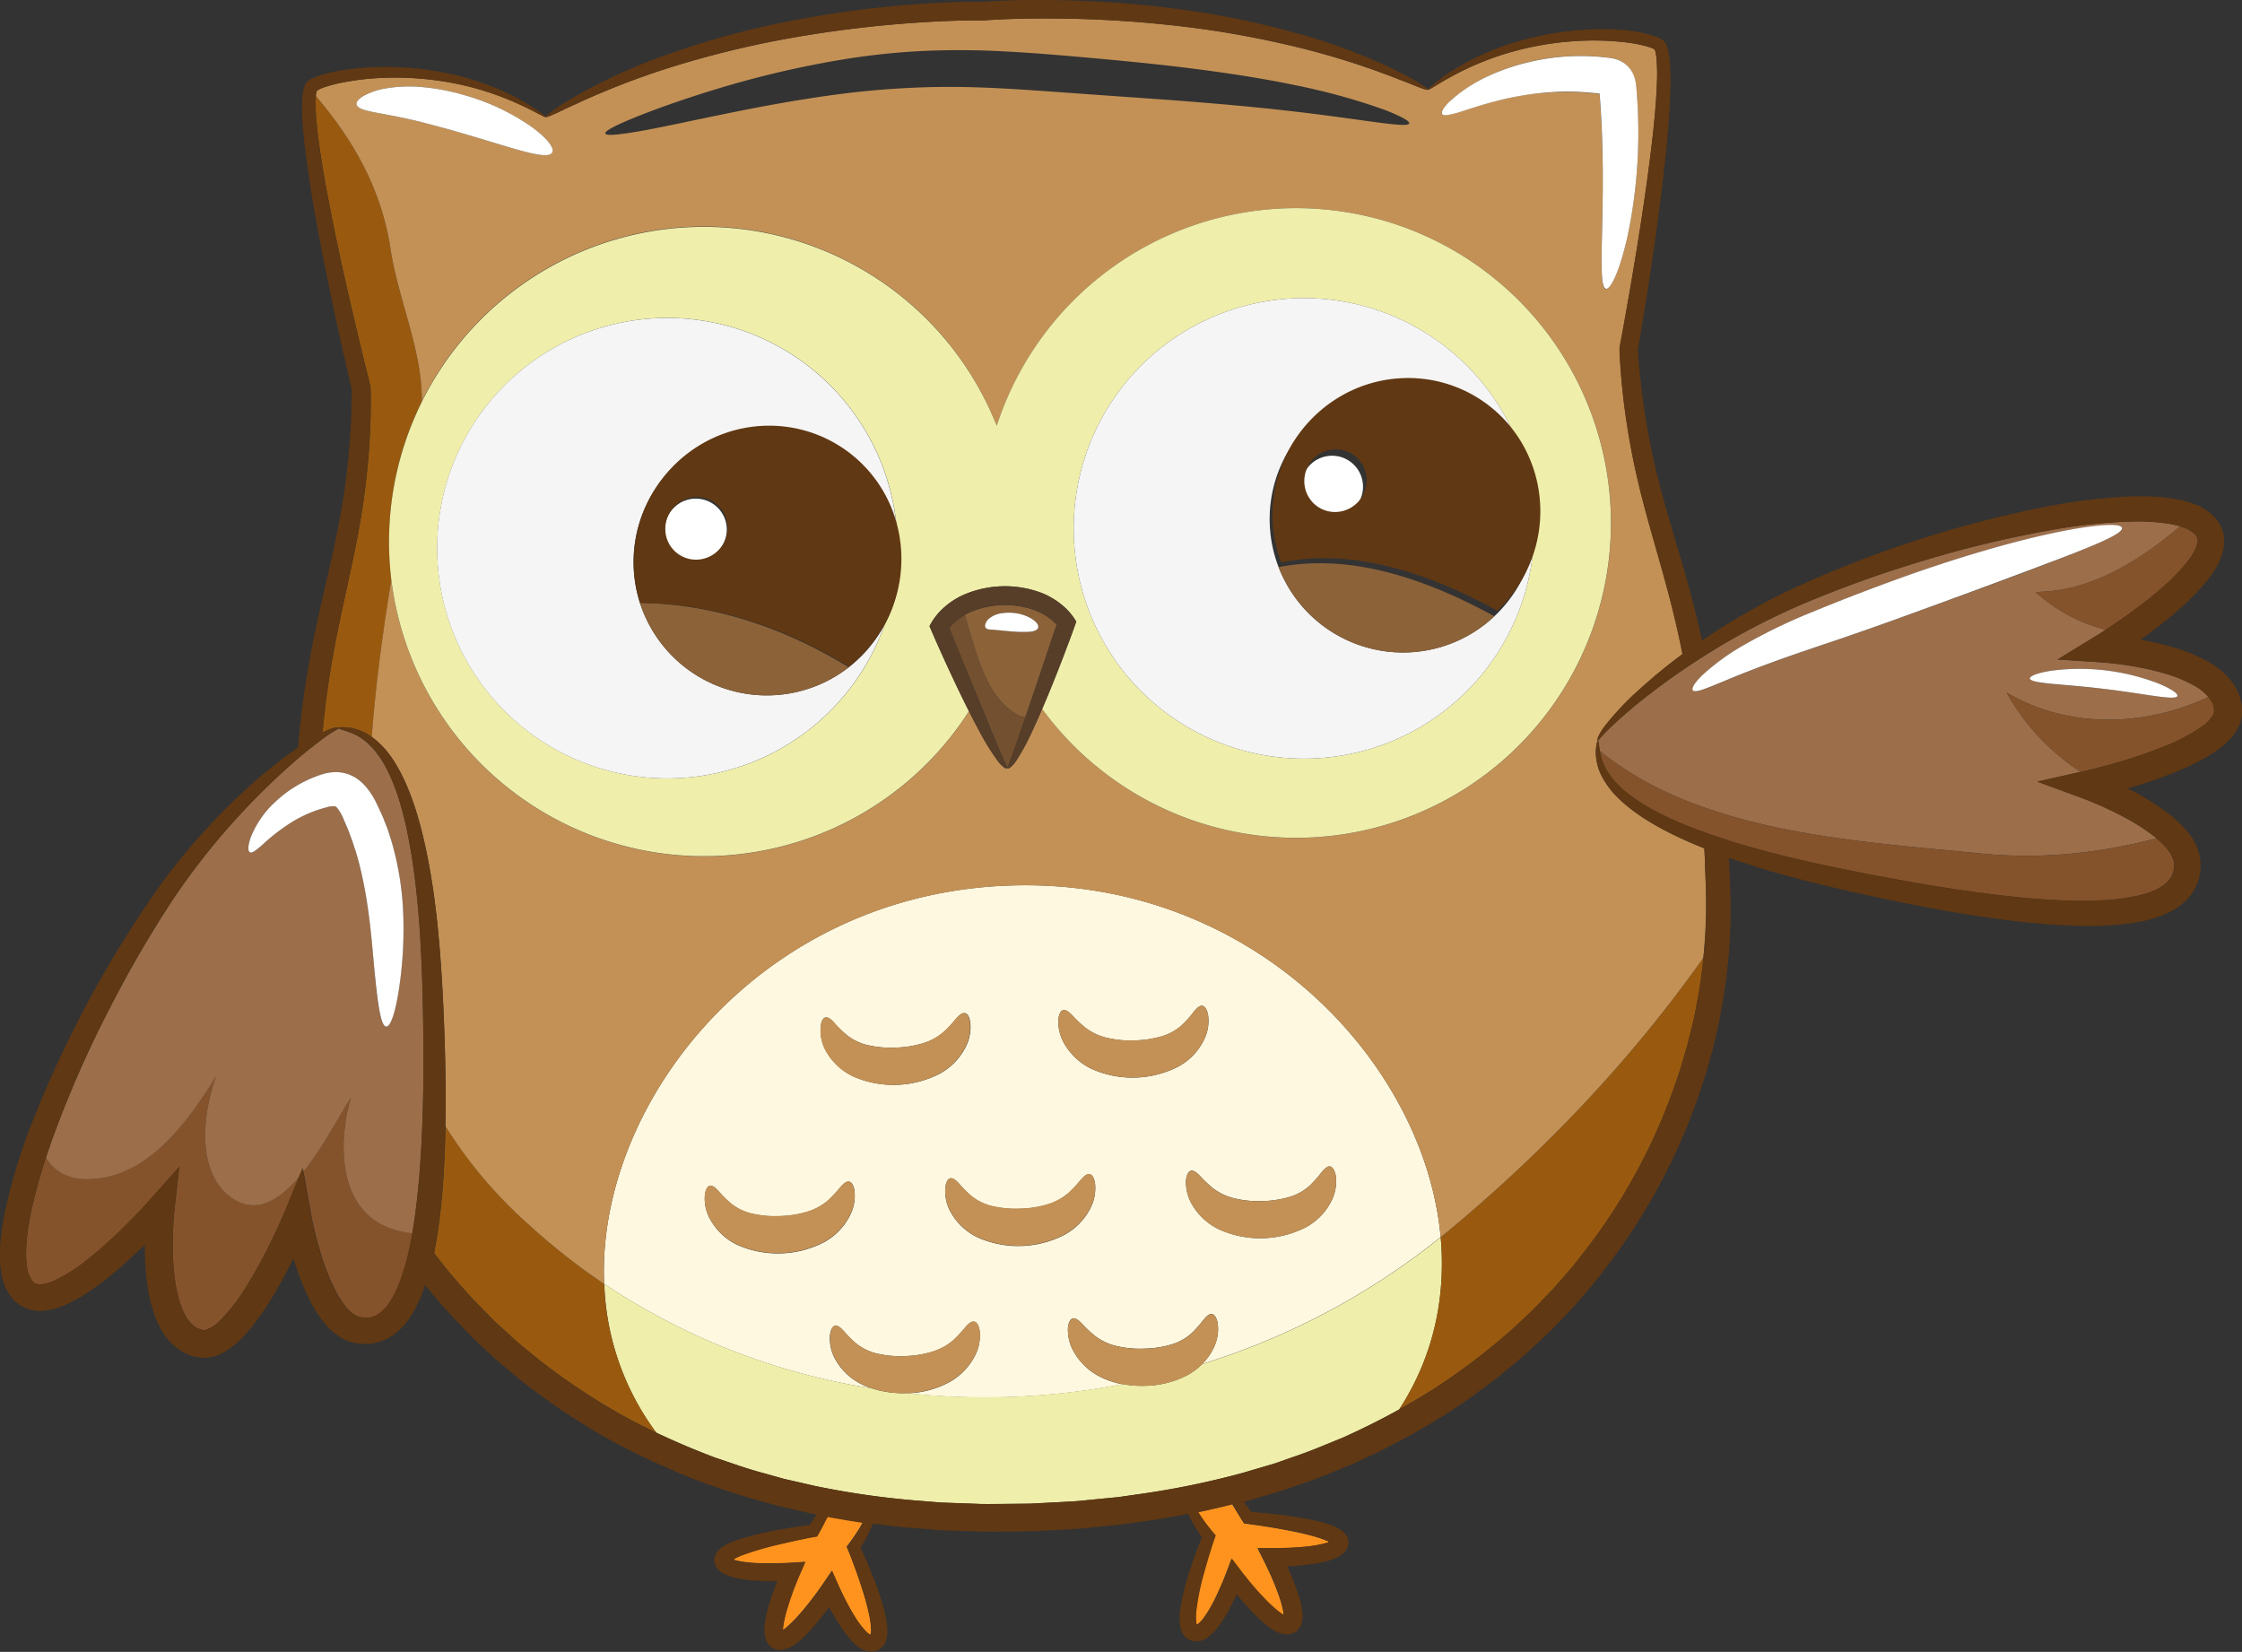 <svg xmlns="http://www.w3.org/2000/svg" viewBox="0 0 810.16 596.88"><rect x="0" y="0" width="810.16" height="596.88" fill="#333333" stroke="none"/><defs><style>.cls-1{fill:#ff931e;}.cls-2{fill:#fef8e0;}.cls-3{fill:#efeeab;}.cls-4{fill:#995a0f;}.cls-5{fill:#c39156;}.cls-6{fill:#f5f5f5;}.cls-7{fill:#8c6239;}.cls-8{fill:#fff;}.cls-9{fill:#73502f;}.cls-10{fill:#573e28;}.cls-11{fill:#85532b;}.cls-12{fill:#9c6e4a;}.cls-13{fill:#603813;}</style></defs><title>hiboo</title><g id="Layer_2" data-name="Layer 2"><g id="Layer_1-2" data-name="Layer 1"><g id="Body"><path class="cls-1" d="M297.31,551.41l-.74,1.38-1.29,2.31-2.43.42-1.54.31-3.06.63c-2.07.45-4.23.93-6.44,1.46a110.64,110.64,0,0,0-13.72,4c-.55.24-1.11.46-1.63.72-.28.12-.53.25-.77.38l-.19.1-.05,0c-.12.1-.26.21-.22.37s.23.2.35.23h.1l.2.06c.27.08.58.14.86.21.6.13,1.23.24,1.87.34a63.75,63.75,0,0,0,8.25.54H279l2.75-.05c2.93-.06,6.07-.31,9.18-.49l-2.58,5.95-1.21,3-.67,1.77c-.73,2-1.42,4-2,6a43.29,43.29,0,0,0-1.42,6c-.07.48-.12,1-.15,1.39,0,.17,0,.43,0,.53h0l0,0c.22-.15.69-.46,1-.74s.76-.62,1.14-1a48.4,48.4,0,0,0,4.42-4.6c1.42-1.64,2.78-3.34,4.09-5.06l1.4-1.86,1.9-2.67,3.76-5.5c1,2.2,2,4.48,2.93,6.59l.74,1.56.72,1.45.94,1.84c1,1.95,2.1,3.85,3.23,5.62a30.77,30.77,0,0,0,3.58,4.7,11.44,11.44,0,0,0,.91.84l.42.31.09.06h0a.32.32,0,0,0,.52-.19.18.18,0,0,0,0-.11l.06-.41c0-.34.05-.65,0-1a27.39,27.39,0,0,0-.52-4.48,84.55,84.55,0,0,0-2.29-8.9c-.88-2.85-1.81-5.57-2.74-8.16l-1.39-3.76-.69-1.8c-.39-1-.79-1.91-1.17-2.84l1.49-2c.32-.44.63-.88.93-1.31.54-.77,1-1.52,1.52-2.27.7-1.11,1.32-2.19,1.88-3.24-4.27-.63-8.52-1.35-12.75-2.13l-.39.73Z"/><path class="cls-1" d="M282.87,589.06Z"/><path class="cls-1" d="M436.57,551.72l1,1.26,1.6,1.9q-.39,1.14-.81,2.31l-.32.95-.23.73c-.31,1-.62,2-.94,3q-.94,3.07-1.86,6.41a88.56,88.56,0,0,0-2.88,14.2,19.27,19.27,0,0,0,0,3.47,4.31,4.31,0,0,0,.12.72c0,.12,0,.1,0,.16a.38.38,0,0,0,.16.17.37.37,0,0,0,.23,0l.1-.06s.05,0,0,0l.14-.1a14.18,14.18,0,0,0,2.3-2.56,50.73,50.73,0,0,0,4.17-7.27l.94-2c.42-.94.83-1.88,1.25-2.83,1.19-2.77,2.3-5.89,3.46-8.92l4,5.28c.69.85,1.37,1.7,2.05,2.56l1.5,1.78c1.41,1.64,2.86,3.26,4.37,4.82a51.14,51.14,0,0,0,4.67,4.35c.4.33.8.62,1.19.9s.86.55,1.08.68l0,0h0c0,.4-.06-.89-.25-1.78a41.88,41.88,0,0,0-1.75-6c-.72-2-1.52-4-2.37-5.92l-.76-1.71-1.38-2.93-2.93-5.84c2.33,0,4.7,0,6.95,0,1.13,0,2.23,0,3.33-.09l1.66-.07c2.16-.1,4.29-.26,6.36-.5a40.91,40.91,0,0,0,5.83-1.06l.64-.19.31-.1.14,0h0l.14,0a.38.38,0,0,0,.24-.22.27.27,0,0,0-.09-.25l-.12-.09-.06,0-.05,0-.14-.07a33,33,0,0,0-4.21-1.5c-2.93-.86-5.91-1.52-8.78-2.09s-5.66-1.06-8.34-1.49l-3.92-.61-1.89-.27-2.87-.35-1.42-2.23-.82-1.34-1.56-2.57-.47-.78q-6.24,1.56-12.57,2.92c.62,1,1.29,2.05,2.06,3.12C435.44,550.26,436,551,436.57,551.72Z"/><path class="cls-2" d="M314.87,501.64a25.19,25.19,0,0,1-2.95-1.18,21.88,21.88,0,0,1-10.13-9.38,15.24,15.24,0,0,1-1.86-8.75c.27-2.11,1.11-3.27,2-3.32s1.86.73,3,2a40.39,40.39,0,0,0,4.45,4.44,19.15,19.15,0,0,0,7.1,3.54,37.47,37.47,0,0,0,10.57,1,36.84,36.84,0,0,0,10.49-1.76,20.89,20.89,0,0,0,7-4,49.89,49.89,0,0,0,4.32-4.66c1.13-1.28,2-2.09,3-2s1.79,1.16,2.13,3.26a15.63,15.63,0,0,1-1.54,8.76,22.61,22.61,0,0,1-9.48,9.87,34,34,0,0,1-15.08,4,262.62,262.62,0,0,0,77.75-3.28,30,30,0,0,1-7.59-2.45A22.55,22.55,0,0,1,388,488.39a15.71,15.71,0,0,1-2.08-8.65c.21-2.12,1-3.31,1.92-3.39s1.88.66,3.09,1.87a49.07,49.07,0,0,0,4.6,4.38,20.66,20.66,0,0,0,7.23,3.59,36.92,36.92,0,0,0,10.58,1.11,37.37,37.37,0,0,0,10.49-1.66,19.12,19.12,0,0,0,6.86-4,40.35,40.35,0,0,0,4.17-4.71c1.08-1.32,2-2.15,2.89-2.16s1.83,1.1,2.24,3.19a15.32,15.32,0,0,1-1.32,8.85,20.23,20.23,0,0,1-4.28,6.05A260.12,260.12,0,0,0,520.59,447c-5.72-63.17-68-129.77-155.26-127.06-90.14,2.79-149.09,77.75-147.07,142.69,0,.42,0,.85.05,1.27A241,241,0,0,0,314.87,501.64ZM430.5,423c.92-.09,1.88.66,3.09,1.87a49.07,49.07,0,0,0,4.6,4.38,20.58,20.58,0,0,0,7.23,3.59A36.92,36.92,0,0,0,456,434a37.37,37.37,0,0,0,10.49-1.66,19.11,19.11,0,0,0,6.86-4,41.18,41.18,0,0,0,4.17-4.71c1.08-1.32,2-2.16,2.89-2.17s1.83,1.1,2.24,3.19a15.32,15.32,0,0,1-1.32,8.85,22,22,0,0,1-9.53,10,36.22,36.22,0,0,1-31.06.82,22.47,22.47,0,0,1-10.08-9.26,15.7,15.7,0,0,1-2.08-8.65C428.79,424.3,429.58,423.12,430.5,423ZM384.37,365c.93-.09,1.89.66,3.09,1.87a49.12,49.12,0,0,0,4.6,4.37,20.76,20.76,0,0,0,7.23,3.6,36.92,36.92,0,0,0,10.58,1.11,38,38,0,0,0,10.49-1.66,19.17,19.17,0,0,0,6.87-4,40.16,40.16,0,0,0,4.16-4.71c1.09-1.32,2-2.16,2.9-2.16s1.83,1.09,2.23,3.19a15.16,15.16,0,0,1-1.32,8.85,21.91,21.91,0,0,1-9.53,10,36.26,36.26,0,0,1-31.06.83A22.63,22.63,0,0,1,384.53,377a15.7,15.7,0,0,1-2.07-8.66C382.66,366.22,383.45,365,384.37,365Zm-40.74,60.78c.93-.06,1.86.73,3,2a41.27,41.27,0,0,0,4.45,4.45,19.29,19.29,0,0,0,7.1,3.53,37.81,37.81,0,0,0,10.57,1,36.47,36.47,0,0,0,10.49-1.77,20.56,20.56,0,0,0,7-4,48.69,48.69,0,0,0,4.32-4.65c1.13-1.29,2-2.09,3-2.06s1.79,1.16,2.13,3.26a15.66,15.66,0,0,1-1.54,8.77,22.6,22.6,0,0,1-9.48,9.86,36.23,36.23,0,0,1-31.06,1.1,22,22,0,0,1-10.13-9.37,15.24,15.24,0,0,1-1.86-8.75C341.87,426.93,342.71,425.78,343.63,425.73Zm-45.12-58.12c.92-.05,1.85.73,3,2A39.51,39.51,0,0,0,306,374a19,19,0,0,0,7.09,3.53,37.48,37.48,0,0,0,10.58,1,36.9,36.9,0,0,0,10.49-1.76,20.59,20.59,0,0,0,7-4,48.69,48.69,0,0,0,4.32-4.65c1.13-1.28,2-2.09,3-2.06s1.79,1.16,2.12,3.26a15.71,15.71,0,0,1-1.53,8.77,22.59,22.59,0,0,1-9.49,9.87,36.29,36.29,0,0,1-31,1.1,22,22,0,0,1-10.13-9.38,15.26,15.26,0,0,1-1.87-8.75C296.75,368.82,297.59,367.66,298.51,367.61Zm-43.78,64.13c.27-2.11,1.12-3.27,2-3.32s1.85.73,3,2a38.7,38.7,0,0,0,4.45,4.44,19,19,0,0,0,7.09,3.53,37.44,37.44,0,0,0,10.57,1,36.92,36.92,0,0,0,10.5-1.76,20.69,20.69,0,0,0,7-4,48.69,48.69,0,0,0,4.32-4.65c1.13-1.28,2-2.09,3-2.06s1.79,1.17,2.12,3.27a15.63,15.63,0,0,1-1.54,8.76,22.5,22.5,0,0,1-9.48,9.87,36.3,36.3,0,0,1-31,1.1,21.94,21.94,0,0,1-10.13-9.38A15.26,15.26,0,0,1,254.73,431.74Z"/><path class="cls-3" d="M521,453.28c-.07-2.08-.2-4.15-.38-6.24a260.12,260.12,0,0,1-86.21,45.85,23.12,23.12,0,0,1-5.25,3.94,34.4,34.4,0,0,1-15.45,3.9,37.85,37.85,0,0,1-8-.63,262.62,262.62,0,0,1-77.75,3.28l-.32,0a36.6,36.6,0,0,1-12.71-1.76,241,241,0,0,1-96.56-37.7,95.49,95.49,0,0,0,18.74,53.72q10.35,4.9,21.2,9c6,2,11.88,4.17,18,5.75l4.58,1.29,2.29.65,2.32.53,9.33,2.13A302.62,302.62,0,0,0,333,542.37l4.86.39,2.44.19,2.44.09,9.79.34c3.27.18,6.55.08,9.83.06l9.87-.1,9.86-.51c3.27-.19,6.56-.29,9.8-.67l9.76-.95,2.43-.23,2.42-.35,4.82-.69a300.57,300.57,0,0,0,37.84-7.75l9.17-2.7,2.29-.68,2.25-.78,4.49-1.58c6-2,11.8-4.51,17.63-6.86q10.56-4.73,20.6-10.27C514.77,495.22,521.69,476.7,521,453.28Z"/><path class="cls-4" d="M142.09,177.2a113.4,113.4,0,0,1,10.33-32.14c.27-18.74-9-37.56-11.58-57-3.77-21.42-14-38.39-26.71-53.35l0,.44a8.35,8.35,0,0,0-.06,1,70,70,0,0,0,.4,8.78c.27,3,.7,6.15,1.15,9.31.92,6.34,2.1,12.91,3.4,19.71,2.63,13.59,5.83,28.08,9.44,43.4q1.38,5.73,2.79,11.64c.49,2,1,3.94,1.46,5.93l.75,3,.19.74.13.53a3.36,3.36,0,0,1,.13.63l.06,1.92a248.76,248.76,0,0,1-1.06,26c-.4,4.42-.94,8.87-1.57,13.37-.32,2.25-.66,4.51-1.07,6.77s-.76,4.54-1.22,6.8c-1.73,9.1-3.87,18.24-5.83,27.54s-3.75,18.76-5.07,28.49q-.93,6.93-1.61,14h0a20.46,20.46,0,0,1,4.31-1.76,3.78,3.78,0,0,1,1.23-.14c.31.06.43.13.42.21,0-.15.52-.26,1.51-.27a16.38,16.38,0,0,1,4.36.62,18.87,18.87,0,0,1,6,2.91c1.4-18.93,4-38,7.07-56.8A113.9,113.9,0,0,1,142.09,177.2Z"/><path class="cls-4" d="M218.31,463.94a233.08,233.08,0,0,1-27.13-21.34A163.25,163.25,0,0,1,161,406.93c-.12,6.3-.37,12.75-.8,19.35-.33,4.43-.7,8.92-1.27,13.48-.52,4.28-1.17,8.62-2.07,13q5.22,6.89,11.07,13.38l3,3.33,3.13,3.18,3.13,3.19c.53.53,1,1.07,1.58,1.59l1.65,1.52c2.21,2,4.4,4.07,6.64,6.07l7,5.76a237.78,237.78,0,0,0,30.38,20.37q6.26,3.44,12.73,6.5A95.49,95.49,0,0,1,218.31,463.94Z"/><path class="cls-4" d="M520.59,447c.18,2.09.31,4.16.38,6.24.72,23.42-6.2,41.94-15.35,56q6.27-3.46,12.3-7.26A238.59,238.59,0,0,0,547,479.84l6.6-6.18c2.12-2.14,4.17-4.33,6.25-6.48l1.56-1.61c.5-.55,1-1.13,1.47-1.69l2.93-3.37,2.92-3.38,2.74-3.5A210.85,210.85,0,0,0,604.91,393c.89-2.68,1.87-5.33,2.68-8l2.34-8.08,2-8.12c.63-2.7,1.07-5.43,1.61-8.14.86-4.86,1.53-9.73,2-14.58-25.85,36.59-57.09,69.5-91.46,98.12C522.91,445.17,521.75,446.1,520.59,447Z"/><polygon class="cls-5" points="516 32.37 516 32.37 516 32.37 516 32.37"/><path class="cls-5" d="M182.94,35.66a103.57,103.57,0,0,0-18-5.41,110.88,110.88,0,0,0-25.46-2.17,96.5,96.5,0,0,0-15.07,1.6,49.37,49.37,0,0,0-7.68,2l-.89.36a5,5,0,0,0-.56.27,2.12,2.12,0,0,0-.89.73,8.26,8.26,0,0,0-.21,1.18l-.05.48c12.75,15,22.94,31.93,26.71,53.35,2.59,19.41,11.85,38.23,11.58,57a113.79,113.79,0,0,1,207.76,8.79A113.77,113.77,0,1,1,376.59,256.2c-1.24,2.88-2.43,5.53-3.54,7.9a86.16,86.16,0,0,1-5.66,10.52,12.29,12.29,0,0,1-2.12,2.54,2.06,2.06,0,0,1-.86.47c-.24.06-.42-.05-.39-.13s-.14.2-.39.16a2.27,2.27,0,0,1-.89-.42,12.29,12.29,0,0,1-2.27-2.41,83.56,83.56,0,0,1-6.3-10.14c-1.26-2.3-2.61-4.87-4-7.67A113.79,113.79,0,0,1,141.41,209.5c-3.08,18.81-5.67,37.87-7.07,56.8.18.13.36.23.54.37a30.84,30.84,0,0,1,6.78,7.29c4.22,6.18,7.66,14.66,10.31,24.73,1.33,5,2.49,10.49,3.51,16.31s1.83,12,2.55,18.53c1.37,13.05,2.18,27.41,2.67,42.88.31,9.72.47,19.91.26,30.52a163.25,163.25,0,0,0,30.22,35.67,233.08,233.08,0,0,0,27.13,21.34c0-.42,0-.85-.05-1.27-2-64.94,56.93-139.9,147.07-142.69,87.26-2.71,149.54,63.89,155.26,127.06,1.16-.94,2.32-1.87,3.46-2.83,34.37-28.62,65.61-61.53,91.46-98.12q.9-9,1-17.82c.07-5.3-.22-10.76-.41-16.12,0-1.88-.15-3.75-.24-5.61-3-1.18-5.78-2.38-8.46-3.62-9.46-4.36-17.2-9.22-22.56-14.45a31,31,0,0,1-6-7.94,19.14,19.14,0,0,1-2.1-7,16.34,16.34,0,0,1,.16-4.4c.17-1,.37-1.44.52-1.44-.08,0-.13-.13-.13-.45a3.73,3.73,0,0,1,.35-1.19,20.72,20.72,0,0,1,2.48-3.94,102.61,102.61,0,0,1,12.14-12.83A198.72,198.72,0,0,1,608,236.36c-.06-.28-.11-.56-.16-.83-1.92-9.63-4.29-19-6.82-28.12s-5.24-18.15-7.53-27.12c-.6-2.23-1.12-4.49-1.64-6.72s-1-4.46-1.49-6.68c-.91-4.46-1.72-8.87-2.39-13.25a246,246,0,0,1-2.67-25.86l-.06-1.92a3.4,3.4,0,0,1,.09-.64l.1-.53.14-.76.56-3c.37-2,.73-4,1.09-6l2.07-11.78c2.65-15.51,4.94-30.17,6.72-43.91.89-6.86,1.66-13.5,2.18-19.88.25-3.18.49-6.31.57-9.36a67,67,0,0,0-.15-8.79,6.49,6.49,0,0,0-.12-1l-.14-.92a7.87,7.87,0,0,0-.29-1.16,2.09,2.09,0,0,0-.93-.67,4.78,4.78,0,0,0-.57-.23l-.91-.31a50.36,50.36,0,0,0-7.8-1.57,98.1,98.1,0,0,0-15.13-.66,110.88,110.88,0,0,0-25.28,3.75,102.89,102.89,0,0,0-17.64,6.52c-4.6,2.2-8,4.19-10.22,5.54s-3.42,2.07-3.53,1.92c-.11.2-1.25-.11-3.3-.89-1-.38-2.29-.89-3.77-1.5l-5.15-2a282.09,282.09,0,0,0-33.39-10.57A350.82,350.82,0,0,0,419.24,8.7c-9.73-1-20-1.62-30.62-1.9-5.31-.13-10.73-.17-16.22-.1-2.74,0-5.5.11-8.28.2L360,7.09l-2.09.12-2.22.15-2.24,0-2.08,0-4.18.07c-2.78.08-5.54.17-8.28.31-5.48.27-10.88.65-16.18,1.11-10.6.93-20.79,2.22-30.44,3.79a350.78,350.78,0,0,0-50.51,11.87,284.47,284.47,0,0,0-32.68,12.62l-5,2.3c-1.44.7-2.66,1.29-3.67,1.74-2,.9-3.11,1.29-3.23,1.09-.11.15-1.31-.48-3.65-1.7S187.68,37.57,182.94,35.66Zm338.69,3.63a16.6,16.6,0,0,1,3-3.29A54,54,0,0,1,538,27.39a75.73,75.73,0,0,1,10.43-3.94,84.55,84.55,0,0,1,12.6-2.62,80.74,80.74,0,0,1,14.3-.52c1.24,0,2.5.14,3.76.28l1.39.14c.58.06,1.16.13,1.74.23a11.78,11.78,0,0,1,3.24,1,9.89,9.89,0,0,1,4.62,4.78,13.16,13.16,0,0,1,1,3.35c.09.59.17,1.19.22,1.8l.1,1.4a182.17,182.17,0,0,1-3.09,51.16c-2.79,12.85-6.27,20.32-8,20-3.79-.82.77-32-2.29-70.09l0-.42h0a0,0,0,0,0,0,0v0h0l-.34,0c-1.07-.15-2.13-.28-3.2-.35a88.09,88.09,0,0,0-12.3-.27A107.36,107.36,0,0,0,551,34.31c-3.49.61-6.76,1.23-9.7,2-5.92,1.48-10.67,3.14-14.07,4.2a31.08,31.08,0,0,1-4.1,1c-1,.14-1.69,0-2-.36S521.06,40.17,521.63,39.29Zm-292.5,3.26c7-2.84,17.16-6.54,30-10.44a354.93,354.93,0,0,1,46.22-10.75,257.77,257.77,0,0,1,28.13-2.94,295.28,295.28,0,0,1,30.3.2c10.3.54,20.25,1.41,29.81,2.26s18.8,1.75,27.61,2.73c17.61,2,33.48,4.37,46.68,7.14a231.36,231.36,0,0,1,30.82,8.36,62.45,62.45,0,0,1,8,3.38c1.79.94,2.66,1.64,2.54,2.09-.56,1.9-16.67-1.47-42.92-4.45-13.13-1.52-28.81-2.92-46.31-4.19L392.56,34c-9.57-.67-19.42-1.44-29.45-2s-19.75-.76-29.08-.46-18.36,1-26.95,2c-17.18,2.08-32.61,5.06-45.59,7.71s-23.52,5-30.9,6.25-11.58,1.64-11.84.74S222.18,45.41,229.13,42.55ZM199.55,55.16c-1,1.62-5.3.92-11.67-.83s-14.82-4.5-24.23-7.16c-4.72-1.33-9.15-2.55-13.18-3.49S142.8,42,139.69,41.41c-6.18-1.17-10.41-1.77-10.83-3.64-.19-.9.66-2,2.49-3.09a25,25,0,0,1,8.27-2.77,50.32,50.32,0,0,1,12.71-.47,77.65,77.65,0,0,1,15,2.8A80.72,80.72,0,0,1,192,45.79C197.74,49.93,200.48,53.58,199.55,55.16Z"/><polygon class="cls-5" points="364.01 277.5 364.01 277.5 364.01 277.5 364.01 277.5"/><path class="cls-5" d="M298.34,379.68a22,22,0,0,0,10.13,9.38,36.29,36.29,0,0,0,31-1.1,22.59,22.59,0,0,0,9.49-9.87,15.71,15.71,0,0,0,1.53-8.77c-.33-2.1-1.2-3.23-2.12-3.26s-1.84.78-3,2.06a48.69,48.69,0,0,1-4.32,4.65,20.59,20.59,0,0,1-7,4,36.9,36.9,0,0,1-10.49,1.76,37.48,37.48,0,0,1-10.58-1A19,19,0,0,1,306,374a39.51,39.51,0,0,1-4.45-4.44c-1.17-1.25-2.1-2-3-2s-1.76,1.21-2,3.32A15.26,15.26,0,0,0,298.34,379.68Z"/><path class="cls-5" d="M343,499.36a22.61,22.61,0,0,0,9.48-9.87,15.63,15.63,0,0,0,1.54-8.76c-.34-2.1-1.2-3.24-2.13-3.26s-1.83.77-3,2a49.89,49.89,0,0,1-4.32,4.66,20.89,20.89,0,0,1-7,4A36.84,36.84,0,0,1,327.1,490a37.47,37.47,0,0,1-10.57-1,19.15,19.15,0,0,1-7.1-3.54A40.39,40.39,0,0,1,305,481c-1.16-1.25-2.09-2-3-2s-1.76,1.21-2,3.32a15.24,15.24,0,0,0,1.86,8.75,21.88,21.88,0,0,0,10.13,9.38,25.19,25.19,0,0,0,2.95,1.18,36.6,36.6,0,0,0,12.71,1.76l.32,0A34,34,0,0,0,343,499.36Z"/><path class="cls-5" d="M384.53,377a22.63,22.63,0,0,0,10.08,9.26,36.26,36.26,0,0,0,31.06-.83,21.91,21.91,0,0,0,9.53-10,15.16,15.16,0,0,0,1.32-8.85c-.4-2.1-1.31-3.2-2.23-3.19s-1.81.84-2.9,2.16a40.16,40.16,0,0,1-4.16,4.71,19.17,19.17,0,0,1-6.87,4,38,38,0,0,1-10.49,1.66,36.92,36.92,0,0,1-10.58-1.11,20.76,20.76,0,0,1-7.23-3.6,49.12,49.12,0,0,1-4.6-4.37c-1.2-1.21-2.16-2-3.09-1.87s-1.71,1.27-1.91,3.38A15.7,15.7,0,0,0,384.53,377Z"/><path class="cls-5" d="M438.66,486.84A15.32,15.32,0,0,0,440,478c-.41-2.09-1.32-3.2-2.24-3.19s-1.81.84-2.89,2.16a40.35,40.35,0,0,1-4.17,4.71,19.12,19.12,0,0,1-6.86,4,37.37,37.37,0,0,1-10.49,1.66,36.92,36.92,0,0,1-10.58-1.11,20.66,20.66,0,0,1-7.23-3.59,49.07,49.07,0,0,1-4.6-4.38c-1.21-1.21-2.17-2-3.09-1.87s-1.71,1.27-1.92,3.39a15.71,15.71,0,0,0,2.08,8.65,22.55,22.55,0,0,0,10.07,9.26,30,30,0,0,0,7.59,2.45,37.85,37.85,0,0,0,8,.63,34.4,34.4,0,0,0,15.45-3.9,23.12,23.12,0,0,0,5.25-3.94A20.23,20.23,0,0,0,438.66,486.84Z"/><path class="cls-5" d="M266.73,449.87a36.3,36.3,0,0,0,31-1.1,22.5,22.5,0,0,0,9.48-9.87,15.63,15.63,0,0,0,1.54-8.76c-.33-2.1-1.2-3.24-2.12-3.27s-1.84.78-3,2.06a48.69,48.69,0,0,1-4.32,4.65,20.69,20.69,0,0,1-7,4,36.92,36.92,0,0,1-10.5,1.76,37.44,37.44,0,0,1-10.57-1,19,19,0,0,1-7.09-3.53,38.7,38.7,0,0,1-4.45-4.44c-1.17-1.25-2.1-2-3-2s-1.77,1.21-2,3.32a15.26,15.26,0,0,0,1.87,8.75A21.94,21.94,0,0,0,266.73,449.87Z"/><path class="cls-5" d="M430.66,435.07a22.47,22.47,0,0,0,10.08,9.26,36.22,36.22,0,0,0,31.06-.82,22,22,0,0,0,9.53-10,15.32,15.32,0,0,0,1.32-8.85c-.41-2.09-1.32-3.19-2.24-3.19s-1.81.85-2.89,2.17a41.18,41.18,0,0,1-4.17,4.71,19.11,19.11,0,0,1-6.86,4A37.37,37.37,0,0,1,456,434a36.92,36.92,0,0,1-10.58-1.11,20.58,20.58,0,0,1-7.23-3.59,49.07,49.07,0,0,1-4.6-4.38c-1.21-1.21-2.17-2-3.09-1.87s-1.71,1.27-1.92,3.39A15.7,15.7,0,0,0,430.66,435.07Z"/><path class="cls-5" d="M343.46,437.8a22,22,0,0,0,10.13,9.37,36.23,36.23,0,0,0,31.06-1.1,22.6,22.6,0,0,0,9.48-9.86,15.66,15.66,0,0,0,1.54-8.77c-.34-2.1-1.2-3.24-2.13-3.26s-1.83.77-3,2.06a48.69,48.69,0,0,1-4.32,4.65,20.56,20.56,0,0,1-7,4,36.47,36.47,0,0,1-10.49,1.77,37.81,37.81,0,0,1-10.57-1,19.29,19.29,0,0,1-7.1-3.53,41.27,41.27,0,0,1-4.45-4.45c-1.16-1.24-2.09-2-3-2s-1.76,1.2-2,3.32A15.24,15.24,0,0,0,343.46,437.8Z"/><path class="cls-3" d="M141.41,209.5A113.79,113.79,0,0,0,350.14,257c-1.32-2.61-2.7-5.43-4.14-8.43s-3-6.41-4.62-9.89q-1.17-2.61-2.4-5.33c-.41-.91-.81-1.83-1.23-2.76l-1.86-4.33a24.13,24.13,0,0,1,1.51-2.56l.44-.62.22-.31.15-.18.58-.71a26.38,26.38,0,0,1,2.59-2.59,28.15,28.15,0,0,1,6.14-4.05,37.49,37.49,0,0,1,29.1-.9A27.6,27.6,0,0,1,383,218a26.33,26.33,0,0,1,2.74,2.42l.63.68.16.17.24.29.48.6a22.58,22.58,0,0,1,1.66,2.46q-.8,2.24-1.59,4.43c-.35,1-.7,1.9-1.05,2.83q-1.06,2.79-2.07,5.48-2.06,5.34-4,10.15c-1.25,3.08-2.46,6-3.62,8.67a113.76,113.76,0,1,0-16.41-102.35A113.8,113.8,0,0,0,141.41,209.5ZM468.62,107.77a83.22,83.22,0,0,1,82.81,61.17,48.13,48.13,0,0,1,2.69,28.69,83.2,83.2,0,1,1-85.5-89.86Zm-230,7.14a83.18,83.18,0,0,1,85.58,77.74,48.15,48.15,0,0,1-4.57,33.18,83.2,83.2,0,1,1-81-110.92Z"/><path class="cls-6" d="M243.74,281.23a83.23,83.23,0,0,0,75.85-55.4,48.54,48.54,0,0,1-12.88,15.28,48.19,48.19,0,1,1,17.45-48.46,83.19,83.19,0,1,0-80.42,88.58Z"/><path class="cls-6" d="M473.78,274.09a83.21,83.21,0,0,0,80.34-76.46,48.19,48.19,0,1,1-2.69-28.69,83.2,83.2,0,1,0-77.65,105.15Z"/><path class="cls-7" d="M231.26,217.88a48.18,48.18,0,0,0,75.45,23.23C283.61,227,257.88,218.14,231.26,217.88Z"/><path class="cls-7" d="M508.49,235.75A48,48,0,0,0,540,222.69c-25.54-14-52.43-22.74-77.95-17.76A48.2,48.2,0,0,0,508.49,235.75Z"/><path class="cls-8" d="M251.09,180.18A11.19,11.19,0,1,0,262.62,191,11.19,11.19,0,0,0,251.09,180.18Z"/><path class="cls-8" d="M481,164.68a11.19,11.19,0,1,0,11.53,10.83A11.18,11.18,0,0,0,481,164.68Z"/><path class="cls-9" d="M364.41,276.49c.26-.62.63-1.58,1.1-2.85.93-2.53,2.24-6.29,3.86-11,.4-1.16.81-2.37,1.24-3.64a4.81,4.81,0,0,1-2.72-.57c-11.33-6.2-14.75-21.17-19.2-36.27a25,25,0,0,0-3.07,2.13,20.73,20.73,0,0,0-2,1.88l-.43.5-.1.12h0l0,0-.06.05s0,0,0,.09l.49,1.23,1.13,2.79q1.13,2.75,2.19,5.39L351,246.4c2.6,6.32,4.89,11.91,6.8,16.57s3.45,8.3,4.54,10.77c.54,1.24,1,2.18,1.27,2.78a6.18,6.18,0,0,1,.46,1h0A5.28,5.28,0,0,1,364.41,276.49Z"/><path class="cls-7" d="M367.89,258.4a4.81,4.81,0,0,0,2.72.57l4.51-13.32c1.1-3.25,2.25-6.69,3.47-10.29l1.85-5.52.95-2.85.42-1.26s0-.06,0-.09l-.06,0h0l-.11-.12-.46-.47a20.9,20.9,0,0,0-2.08-1.75,21.84,21.84,0,0,0-5-2.73,32.07,32.07,0,0,0-23.72.73c-.59.27-1.16.58-1.71.9C353.14,237.23,356.56,252.2,367.89,258.4Zm-10.1-35.18a9.17,9.17,0,0,1,3.7-1.56,16.73,16.73,0,0,1,4.31-.22,15.36,15.36,0,0,1,7.24,2.29c1.66,1.12,2.4,2.34,2.06,3.2s-1.63,1.24-3.38,1.37a48.11,48.11,0,0,1-6.41-.16c-1.21-.09-2.42-.21-3.33-.31l-2.38-.22c-.66-.06-1.21-.09-1.76-.13a2.77,2.77,0,0,1-1.42-.37,1.38,1.38,0,0,1-.39-1.52A4.42,4.42,0,0,1,357.79,223.22Z"/><path class="cls-10" d="M384.2,237.38q1-2.69,2.07-5.48c.35-.93.7-1.87,1.05-2.83q.8-2.19,1.59-4.43a22.58,22.58,0,0,0-1.66-2.46l-.48-.6-.24-.29-.16-.17-.63-.68A26.33,26.33,0,0,0,383,218a27.6,27.6,0,0,0-6.38-3.66,37.49,37.49,0,0,0-29.1.9,28.15,28.15,0,0,0-6.14,4.05,26.38,26.38,0,0,0-2.59,2.59l-.58.71-.15.18-.22.31-.44.62a24.13,24.13,0,0,0-1.51,2.56l1.86,4.33c.42.93.82,1.85,1.23,2.76q1.23,2.72,2.4,5.33,2.39,5.22,4.62,9.89c1.44,3,2.82,5.82,4.14,8.43,1.42,2.8,2.77,5.37,4,7.67a83.56,83.56,0,0,0,6.3,10.14,12.29,12.29,0,0,0,2.27,2.41,2.27,2.27,0,0,0,.89.42c.25,0,.41-.09.39-.16h0a6.18,6.18,0,0,0-.46-1c-.3-.6-.73-1.54-1.27-2.78-1.09-2.47-2.63-6.14-4.54-10.77s-4.2-10.25-6.8-16.57l-4.09-10.06q-1.07-2.64-2.19-5.39l-1.13-2.79-.49-1.23s0-.06,0-.09l.06-.05,0,0h0l.1-.12.43-.5a20.73,20.73,0,0,1,2-1.88,25,25,0,0,1,3.07-2.13c.55-.32,1.12-.63,1.71-.9a32.07,32.07,0,0,1,23.72-.73,21.84,21.84,0,0,1,5,2.73,20.9,20.9,0,0,1,2.08,1.75l.46.47.11.12h0l.06,0s0,0,0,.09l-.42,1.26-.95,2.85-1.85,5.52c-1.22,3.6-2.37,7-3.47,10.29L370.61,259c-.43,1.27-.84,2.48-1.24,3.64-1.62,4.74-2.93,8.5-3.86,11-.47,1.27-.84,2.23-1.1,2.85a5.28,5.28,0,0,0-.39,1h0c0,.08.15.19.39.13a2.06,2.06,0,0,0,.86-.47,12.29,12.29,0,0,0,2.12-2.54,86.16,86.16,0,0,0,5.66-10.52c1.11-2.37,2.3-5,3.54-7.9,1.16-2.69,2.37-5.59,3.62-8.67S382.83,240.94,384.2,237.38Z"/><path class="cls-11" d="M82.89,432.21c-11.39-8.94-10.14-28.6-4.8-43.32C66.77,407.12,51.64,427.33,29.31,426c-6.2-.6-10.17-3.5-12.7-7.7a186.8,186.8,0,0,0-5.37,19.64,81.34,81.34,0,0,0-1.79,13.74,32.43,32.43,0,0,0,.38,6.48,10.18,10.18,0,0,0,1.83,4.67,3.11,3.11,0,0,0,1.27,1,1.35,1.35,0,0,1,.3.14,2.63,2.63,0,0,1,.39.06,5.27,5.27,0,0,0,1,.07,15.4,15.4,0,0,0,5.49-1.56,63,63,0,0,0,12.05-7.84c3.93-3.13,7.76-6.58,11.5-10.21l1.4-1.37,2.5-2.5c1.87-1.91,3.74-3.86,5.62-5.94l11.61-13.09q-.78,7-1.57,14.1a126.55,126.55,0,0,0-.78,12.86v2.18l0,1.48c0,1,.07,2,.11,2.94.12,2,.26,3.91.5,5.84a48.62,48.62,0,0,0,2.45,11c1.2,3.38,3.06,6.19,5.19,7.53a4.79,4.79,0,0,0,1.1.57c.19.08.37.17.57.24l.61.14c.5.18.6.06.81.14s.24-.05.37-.06a1.48,1.48,0,0,0,.2,0l.24-.09a13.27,13.27,0,0,0,4.86-3.2,65.67,65.67,0,0,0,9.32-12c2.79-4.43,5.36-9.05,7.74-13.74l.45-.88.78-1.59c.56-1.15,1.11-2.23,1.68-3.5,1.15-2.44,2.27-4.9,3.39-7.52l5.35-12.82C100.6,434,92,439.24,82.89,432.21Z"/><path class="cls-11" d="M141.58,444c-19.46-6.57-19.63-31.08-14.76-47.42-4.46,7-10.33,18.17-17.14,26.76q1.48,8.25,2.95,16.46c.27,1.38.55,2.74.86,4s.6,2.56.93,3.79.64,2.38,1,3.53l.39,1.36.27.88a79.18,79.18,0,0,0,5.28,13.2,32.64,32.64,0,0,0,3.52,5.46,12.59,12.59,0,0,0,4,3.45,5.17,5.17,0,0,0,1,.36c.16,0,.29.1.47.14l.64.08.63.1h1.2l.57-.07a8.29,8.29,0,0,0,4.2-1.86,16.4,16.4,0,0,0,3.63-4.26,13.16,13.16,0,0,0,.79-1.32c.24-.46.5-.9.74-1.37.43-1,.93-1.9,1.31-2.93a80.08,80.08,0,0,0,3.8-12.62c.46-2,.86-4.07,1.22-6.12A33.88,33.88,0,0,1,141.58,444Z"/><path class="cls-12" d="M117.49,266.32a167.07,167.07,0,0,0-13.41,10.92A254.22,254.22,0,0,0,84.6,296.68a249.89,249.89,0,0,0-22.42,28.81,418.63,418.63,0,0,0-22.44,38.64A400.8,400.8,0,0,0,19,411.32q-1.23,3.44-2.39,7c2.53,4.2,6.5,7.1,12.7,7.7,22.33,1.35,37.46-18.86,48.78-37.09-5.34,14.72-6.59,34.38,4.8,43.32,9.1,7,17.71,1.81,25.25-7,.44-1,.88-2.1,1.31-3.14.08.43.15.84.23,1.27,6.81-8.59,12.68-19.76,17.14-26.76-4.87,16.34-4.7,40.85,14.76,47.42a33.88,33.88,0,0,0,7.41,1.61q.6-3.48,1.07-6.95c.62-4.36,1-8.71,1.43-13,1.41-17.23,1.63-33.71,1.52-49.06s-.52-29.6-1.44-42.45q-.73-9.64-1.82-18.24c-.77-5.72-1.66-11.06-2.71-16-2.09-9.85-4.9-18.06-8.34-24s-7.66-9.37-10.95-10.75a32,32,0,0,0-3.9-1.41c-.91-.29-1.39-.48-1.37-.64,0,.16-.46.27-1.31.8S119.08,265.17,117.49,266.32Zm-.07,13.19A16.26,16.26,0,0,1,122,279a13.28,13.28,0,0,1,5.4,1.43,15.22,15.22,0,0,1,4.13,3.11,26.56,26.56,0,0,1,4.55,6.83c1,2.1,2.06,4.2,2.87,6.44.43,1.11.9,2.22,1.29,3.36s.74,2.3,1.11,3.46a107.4,107.4,0,0,1,4.34,26.61,145,145,0,0,1-.79,21.48c-1.41,12.05-3.54,19.29-5.36,19.22s-3.12-7.55-4.15-19.33-2-27.85-6.89-44.07c-.32-1-.64-2-1-3s-.72-1.94-1.06-2.91c-.65-1.94-1.53-3.74-2.28-5.58a17.2,17.2,0,0,0-2.11-3.82,4.22,4.22,0,0,0-.64-.67c-.13-.1-.1-.15-.31-.21a8.06,8.06,0,0,0-3.37.45,43.59,43.59,0,0,0-4.49,1.42,46.71,46.71,0,0,0-7.76,3.81A70,70,0,0,0,95.13,305c-2.42,2.14-4,3.4-4.82,3s-.82-2.52.49-5.91a35.11,35.11,0,0,1,8.88-12.52,43.33,43.33,0,0,1,8.82-6.37,42.21,42.21,0,0,1,5.59-2.58A26.07,26.07,0,0,1,117.42,279.51Z"/><path class="cls-12" d="M577.76,269.15c.08.57.17,1.31.32,2.18,37.16,30.22,94,32.63,139.55,37.24,21.28,1.91,41.76-.49,61.65-5.65-.43-.36-.87-.71-1.31-1.06a78.45,78.45,0,0,0-12.09-7.48l-.82-.42-1.27-.63c-1.07-.52-2.09-1-3.3-1.57s-2.34-1.06-3.58-1.57-2.48-1-3.79-1.54l-16.91-6.21,15.68-3.52a81.52,81.52,0,0,1-26.79-28.67c21.9,13,49.57,12.56,72.94,1.61a18.29,18.29,0,0,0-5-4.06,49.07,49.07,0,0,0-10.41-4.33c-1.85-.56-3.75-1-5.66-1.5-1-.2-1.91-.43-2.88-.61l-1.45-.29-2.15-.38a126.41,126.41,0,0,0-12.79-1.46l-14.17-.91,14.91-9.15c.86-.54,1.69-1.09,2.51-1.63a59.17,59.17,0,0,1-25.4-13.66c19.44,0,37.09-10.81,52.26-23.7a36.82,36.82,0,0,0-5-1.08,82.4,82.4,0,0,0-13.84-.62,203.7,203.7,0,0,0-27.54,3,403.25,403.25,0,0,0-50.07,12.24,416.83,416.83,0,0,0-41.95,15.4,250.06,250.06,0,0,0-32.27,17.08A255.28,255.28,0,0,0,594.55,252a169.41,169.41,0,0,0-13.08,11.31c-1.41,1.37-2.44,2.46-3.08,3.2s-.85,1.14-1,1.15C577.53,267.7,577.64,268.2,577.76,269.15ZM741.4,242.34a79,79,0,0,1,38.48,4.57c4.65,1.9,7.24,3.73,7,4.58-.65,1.81-12.28-.93-26.7-2.59s-26.34-1.82-26.56-3.73C733.49,244.27,736.44,243.1,741.4,242.34Zm-125.72,1.22a82.73,82.73,0,0,1,15-10.72,202.59,202.59,0,0,1,24.28-11.69c9.27-3.82,19.44-7.78,30.3-11.71,21.67-7.87,41.86-13.74,56.76-16.82s24.42-3.62,24.85-1.86-8.18,5.58-22.17,11-33.35,12.53-54.88,20.35c-10.75,3.89-21.11,7.51-30.5,10.66s-17.65,6-24.52,8.66c-13.74,5.2-21.87,9.6-23,8-.27-.37-.06-1.07.6-2.08A22.93,22.93,0,0,1,615.68,243.56Z"/><path class="cls-11" d="M735.5,213.88a59.17,59.17,0,0,0,25.4,13.66c1.47-1,2.91-1.91,4.31-2.88l2.91-2,1.59-1.14c4.21-3.05,8.28-6.22,12-9.55a62.65,62.65,0,0,0,9.81-10.51,15.42,15.42,0,0,0,2.5-5.14c0-.32.16-.7.09-.94a2.67,2.67,0,0,1,0-.4,1.25,1.25,0,0,1-.08-.32,3.12,3.12,0,0,0-.74-1.41,10.14,10.14,0,0,0-4.28-2.62c-.42-.15-.86-.29-1.3-.42C772.59,203.07,754.94,213.83,735.5,213.88Z"/><path class="cls-11" d="M725.1,250.25a81.52,81.52,0,0,0,26.79,28.67l1.19-.27c2.78-.64,5.4-1.32,8-2,1.35-.36,2.51-.71,3.74-1.06l1.69-.49,1-.29c5-1.53,10-3.25,14.88-5.24a65.79,65.79,0,0,0,13.41-7.1,13.24,13.24,0,0,0,4-4.23l.13-.23a1.05,1.05,0,0,0,0-.19,2.06,2.06,0,0,1,.12-.35c0-.22.09-.3,0-.82l0-.63c0-.2-.1-.4-.14-.6a5,5,0,0,0-.37-1.18,9,9,0,0,0-1.47-2.36C774.67,262.81,747,263.26,725.1,250.25Z"/><path class="cls-11" d="M578.08,271.33c.1.58.22,1.2.39,1.9.79,3.49,3.38,8.24,8.7,12.65s12.87,8.62,22.22,12.39c4.67,1.89,9.78,3.69,15.28,5.44s11.4,3.36,17.65,5c12.5,3.14,26.44,6,41.55,8.79s31.37,5.41,48.58,7c4.3.36,8.66.7,13,.85s8.84.22,13.27,0a79.5,79.5,0,0,0,13.09-1.56c1.08-.18,2.07-.53,3.11-.78.51-.15,1-.33,1.48-.49a11.47,11.47,0,0,0,1.43-.54,16.48,16.48,0,0,0,4.83-2.84,8.28,8.28,0,0,0,2.56-3.82l.18-.54.08-.59.11-.6v-.64l0-.64c0-.18,0-.32,0-.49a5.47,5.47,0,0,0-.19-1,12.69,12.69,0,0,0-2.71-4.53,30.59,30.59,0,0,0-3.45-3.35c-19.89,5.16-40.37,7.56-61.65,5.65C672.08,304,615.24,301.55,578.08,271.33Z"/></g><path class="cls-13" d="M464,583.64Z"/><path id="Left_Eye" data-name="Left Eye" class="cls-13" d="M231.26,217.88c26.72.08,52.48,8.93,75.57,23a50,50,0,0,0,13-15.55,49.14,49.14,0,0,0,4.81-33.61,47.67,47.67,0,0,0-48.47-37.87c-26.7,1-47.82,23.65-47.17,50.57A49.12,49.12,0,0,0,231.26,217.88Zm20.15-38.29a11.09,11.09,0,0,1,11.5,10.89,11.46,11.46,0,0,1-11,11.74,11.09,11.09,0,0,1-11.5-10.89A11.47,11.47,0,0,1,251.41,179.59Z"/><path id="Right_Eye" data-name="Right Eye" class="cls-13" d="M463,203.24c25.66-5.21,52.58,3.47,78.12,17.45a49.69,49.69,0,0,0,14.35-25.46,49,49,0,0,0,1.12-11.69,48.54,48.54,0,0,0-3.63-17.33A47.59,47.59,0,0,0,507,136.63c-26.7,1-47.82,23.66-47.17,50.58A48.49,48.49,0,0,0,463,203.24Zm19.33-40.87a11.09,11.09,0,0,1,11.5,10.89,11.47,11.47,0,0,1-11,11.74,11.09,11.09,0,0,1-11.5-10.89A11.46,11.46,0,0,1,482.29,162.37Z"/><path class="cls-13" d="M200.37,41.17c1-.45,2.23-1,3.67-1.74l5-2.3a284.47,284.47,0,0,1,32.68-12.62,350.78,350.78,0,0,1,50.51-11.87c9.65-1.57,19.84-2.86,30.44-3.79,5.3-.46,10.7-.84,16.18-1.11,2.74-.14,5.5-.23,8.28-.31l4.18-.07,2.08,0,2.24,0,2.22-.15L360,7.09l4.17-.19c2.78-.09,5.54-.17,8.28-.2,5.49-.07,10.91,0,16.22.1,10.64.28,20.89.93,30.62,1.9a350.82,350.82,0,0,1,51.15,8.72A282.09,282.09,0,0,1,503.78,28l5.15,2c1.48.61,2.74,1.12,3.77,1.5,2,.78,3.19,1.09,3.3.89h0c.1-.21-.82-.92-2.7-2.1-.94-.58-2.11-1.29-3.51-2.1l-5-2.57a202,202,0,0,0-33.2-12.76A308,308,0,0,0,419.9,2.55C410,1.39,399.63.59,388.82.22,383.42,0,377.91,0,372.33,0c-2.8,0-5.61.08-8.45.18L359.6.38,357.45.5l-2,.14h-4.19L347,.72q-4.26.12-8.44.34c-5.59.3-11.07.72-16.46,1.23-10.76,1-21.09,2.49-30.87,4.25a308,308,0,0,0-51,13.48,203.6,203.6,0,0,0-32.34,14.79l-4.78,2.87c-1.35.89-2.47,1.68-3.37,2.32-1.8,1.29-2.68,2.06-2.56,2.26S198.37,42.07,200.37,41.17Z"/><path class="cls-13" d="M794.33,318.18c.13-.4.27-.8.37-1.2l.23-1.2.2-1.22.06-1.19,0-1.19c0-.42-.06-.89-.09-1.34a14.85,14.85,0,0,0-.48-2.61,21.78,21.78,0,0,0-4.6-8.22,42.52,42.52,0,0,0-6.11-5.79,88.61,88.61,0,0,0-13.56-8.56l-1.49-.78-.07,0-.08-.06.15,0H769l.16,0,1.23-.37c5.27-1.58,10.54-3.37,15.8-5.5,2.63-1.09,5.25-2.26,7.86-3.6a55,55,0,0,0,7.76-4.72l1.9-1.52c.62-.58,1.24-1.13,1.85-1.76l.9-1,.44-.51.42-.59.83-1.19c.26-.44.49-.92.73-1.38l.34-.71c.11-.25.19-.53.28-.8.17-.54.35-1.08.47-1.64a13.62,13.62,0,0,0,.18-3.34l-.11-1.46c-.07-.48-.19-1-.29-1.44a15.27,15.27,0,0,0-.88-2.81,20.5,20.5,0,0,0-4.76-6.82,30.33,30.33,0,0,0-6-4.45,58.37,58.37,0,0,0-12.58-5.25c-2.11-.64-4.22-1.17-6.33-1.66-1-.23-2.1-.47-3.15-.67l-2.46-.46h-.12s0,0,0,0l0,0h0l.37-.27,1.66-1.2c4.4-3.22,8.67-6.59,12.75-10.24,2-1.82,4-3.74,5.91-5.76a52.93,52.93,0,0,0,5.38-6.62,24.13,24.13,0,0,0,3.93-8.73,14,14,0,0,0,.26-2.86c0-.5,0-1-.07-1.51s-.2-1-.33-1.54a12.74,12.74,0,0,0-2.76-5.25,19.4,19.4,0,0,0-8.34-5.32,41.39,41.39,0,0,0-8.21-1.89,89.29,89.29,0,0,0-15.49-.53,209.08,209.08,0,0,0-28.77,3.54,408.07,408.07,0,0,0-93.22,30.31,232.33,232.33,0,0,0-31.47,18.15c-2-8.89-4.24-17.56-6.66-26-2.66-9.23-5.45-18.14-7.8-26.9-.61-2.18-1.14-4.37-1.68-6.53s-1.05-4.34-1.53-6.49c-.93-4.32-1.78-8.61-2.48-12.87a241.25,241.25,0,0,1-2.94-25l-.06-1.2s0-.08,0-.12l0-.24.13-.77c.18-1,.35-2,.52-3.06q.51-3,1-6l1.89-11.87c2.42-15.62,4.47-30.39,6-44.27.76-6.94,1.4-13.66,1.8-20.17.18-3.26.35-6.46.37-9.63a72.71,72.71,0,0,0-.39-9.44c0-.39-.09-.78-.17-1.19l-.24-1.27a7.78,7.78,0,0,0-.45-1.5c-.19-.49-.33-1-.56-1.46a5.63,5.63,0,0,0-2.48-1.84c-.45-.21-1-.41-1.42-.56s-.76-.23-1.13-.34A54.08,54.08,0,0,0,588.3,11a99.24,99.24,0,0,0-15.82-.23,108.38,108.38,0,0,0-25.93,4.79,95.27,95.27,0,0,0-17.73,7.58,76.82,76.82,0,0,0-9.88,6.5c-2.09,1.66-3,2.64-2.94,2.77h0c.11.15,1.27-.56,3.53-1.92s5.62-3.34,10.22-5.54a102.89,102.89,0,0,1,17.64-6.52,110.88,110.88,0,0,1,25.28-3.75,98.1,98.1,0,0,1,15.13.66,50.36,50.36,0,0,1,7.8,1.57l.91.31a4.78,4.78,0,0,1,.57.23,2.09,2.09,0,0,1,.93.67,7.87,7.87,0,0,1,.29,1.16l.14.92a6.49,6.49,0,0,1,.12,1,67,67,0,0,1,.15,8.79c-.08,3-.32,6.18-.57,9.36-.52,6.38-1.29,13-2.18,19.88-1.78,13.74-4.07,28.4-6.72,43.91l-2.07,11.78c-.36,2-.72,4-1.09,6l-.56,3-.14.76-.1.53a3.4,3.4,0,0,0-.09.64l.06,1.92a246,246,0,0,0,2.67,25.86c.67,4.38,1.48,8.79,2.39,13.25.46,2.22.94,4.45,1.49,6.68s1,4.49,1.64,6.72c2.29,9,5,18,7.53,27.12s4.9,18.49,6.82,28.12c.05.27.1.55.16.83a198.72,198.72,0,0,0-15.74,12.92,102.61,102.61,0,0,0-12.14,12.83,20.72,20.72,0,0,0-2.48,3.94,3.73,3.73,0,0,0-.35,1.19c0,.32,0,.45.13.45s.35-.4,1-1.15,1.67-1.83,3.08-3.2A169.41,169.41,0,0,1,594.55,252a255.28,255.28,0,0,1,22.52-15.81,250.06,250.06,0,0,1,32.27-17.08,416.83,416.83,0,0,1,41.95-15.4,403.25,403.25,0,0,1,50.07-12.24,203.7,203.7,0,0,1,27.54-3,82.4,82.4,0,0,1,13.84.62,36.82,36.82,0,0,1,5,1.08c.44.13.88.27,1.3.42a10.14,10.14,0,0,1,4.28,2.62,3.12,3.12,0,0,1,.74,1.41,1.25,1.25,0,0,0,.08.32,2.67,2.67,0,0,0,0,.4c.07.24-.09.62-.09.94a15.42,15.42,0,0,1-2.5,5.14,62.65,62.65,0,0,1-9.81,10.51c-3.76,3.33-7.83,6.5-12,9.55l-1.59,1.14-2.91,2c-1.4,1-2.84,1.92-4.31,2.88-.82.54-1.65,1.09-2.51,1.63l-14.91,9.15,14.17.91a126.41,126.41,0,0,1,12.79,1.46l2.15.38,1.45.29c1,.18,1.92.41,2.88.61,1.91.46,3.81.94,5.66,1.5A49.07,49.07,0,0,1,793,247.8a18.29,18.29,0,0,1,5,4.06,9,9,0,0,1,1.47,2.36,5,5,0,0,1,.37,1.18c0,.2.1.4.14.6l0,.63c.09.52,0,.6,0,.82a2.06,2.06,0,0,0-.12.35,1.05,1.05,0,0,1,0,.19l-.13.23a13.24,13.24,0,0,1-4,4.23,65.79,65.79,0,0,1-13.41,7.1c-4.85,2-9.85,3.71-14.88,5.24l-1,.29-1.69.49c-1.23.35-2.39.7-3.74,1.06-2.6.7-5.22,1.38-8,2l-1.19.27-15.68,3.52,16.91,6.21c1.31.51,2.6,1,3.79,1.54s2.41,1,3.58,1.57,2.23,1.05,3.3,1.57l1.27.63.82.42A78.45,78.45,0,0,1,778,301.86c.44.35.88.7,1.31,1.06a30.59,30.59,0,0,1,3.45,3.35,12.69,12.69,0,0,1,2.71,4.53,5.47,5.47,0,0,1,.19,1c0,.17,0,.31,0,.49l0,.64v.64l-.11.6-.08.59-.18.54a8.28,8.28,0,0,1-2.56,3.82,16.48,16.48,0,0,1-4.83,2.84,11.47,11.47,0,0,1-1.43.54c-.49.16-1,.34-1.48.49-1,.25-2,.6-3.11.78a79.5,79.5,0,0,1-13.09,1.56c-4.43.21-8.87.16-13.27,0s-8.75-.49-13-.85c-17.21-1.6-33.48-4.24-48.58-7s-29-5.65-41.55-8.79c-6.25-1.6-12.14-3.24-17.65-5s-10.61-3.55-15.28-5.44c-9.35-3.77-16.94-8-22.22-12.39s-7.91-9.16-8.7-12.65c-.17-.7-.29-1.32-.39-1.9-.15-.87-.24-1.61-.32-2.18-.12-.95-.23-1.45-.39-1.46s-.35.47-.52,1.44a16.34,16.34,0,0,0-.16,4.4,19.14,19.14,0,0,0,2.1,7,31,31,0,0,0,6,7.94c5.36,5.23,13.1,10.09,22.56,14.45,2.68,1.24,5.51,2.44,8.46,3.62.09,1.86.19,3.73.24,5.61.19,5.36.48,10.82.41,16.12q0,8.85-1,17.82c-.49,4.85-1.16,9.72-2,14.58-.54,2.71-1,5.44-1.61,8.14l-2,8.12L607.59,385c-.81,2.7-1.79,5.35-2.68,8a210.85,210.85,0,0,1-33.46,60.59l-2.74,3.5-2.92,3.38-2.93,3.37c-.49.56-1,1.14-1.47,1.69l-1.56,1.61c-2.08,2.15-4.13,4.34-6.25,6.48l-6.6,6.18a238.59,238.59,0,0,1-29.06,22.22q-6,3.79-12.3,7.26-10,5.55-20.6,10.27c-5.83,2.35-11.6,4.9-17.63,6.86L462.9,528l-2.25.78-2.29.68-9.17,2.7a300.57,300.57,0,0,1-37.84,7.75l-4.82.69-2.42.35-2.43.23-9.76.95c-3.24.38-6.53.48-9.8.67l-9.86.51-9.87.1c-3.28,0-6.56.12-9.83-.06l-9.79-.34-2.44-.09-2.44-.19-4.86-.39A302.62,302.62,0,0,1,294.79,537l-9.33-2.13-2.32-.53-2.29-.65-4.58-1.29c-6.14-1.58-12.06-3.78-18-5.75q-10.83-4.08-21.2-9-6.48-3.07-12.73-6.5a237.78,237.78,0,0,1-30.38-20.37L187,485c-2.24-2-4.43-4.06-6.64-6.07l-1.65-1.52c-.54-.52-1.05-1.06-1.58-1.59L174,472.66l-3.13-3.18-3-3.33q-5.85-6.48-11.07-13.38c.9-4.39,1.55-8.73,2.07-13,.57-4.56.94-9.05,1.27-13.48.43-6.6.68-13,.8-19.35.21-10.61,0-20.8-.26-30.52-.49-15.47-1.3-29.83-2.67-42.88Q157,323.74,155.48,315c-1-5.82-2.18-11.27-3.51-16.31-2.65-10.07-6.09-18.55-10.31-24.73a30.84,30.84,0,0,0-6.78-7.29c-.18-.14-.36-.24-.54-.37a18.87,18.87,0,0,0-6-2.91,16.38,16.38,0,0,0-4.36-.62c-1,0-1.49.12-1.51.27s.46.35,1.37.64a32,32,0,0,1,3.9,1.41c3.29,1.38,7.53,4.75,10.95,10.75S145,290,147,299.87c1.05,4.94,1.94,10.28,2.71,16s1.33,11.81,1.82,18.24c.92,12.85,1.32,27.08,1.44,42.45s-.11,31.83-1.52,49.06c-.39,4.29-.81,8.64-1.43,13q-.47,3.47-1.07,6.95c-.36,2.05-.76,4.09-1.22,6.12a80.08,80.08,0,0,1-3.8,12.62c-.38,1-.88,1.95-1.31,2.93-.24.47-.5.91-.74,1.37a13.16,13.16,0,0,1-.79,1.32,16.4,16.4,0,0,1-3.63,4.26,8.29,8.29,0,0,1-4.2,1.86l-.57.07h-1.2l-.63-.1-.64-.08c-.18,0-.31-.1-.47-.14a5.17,5.17,0,0,1-1-.36,12.59,12.59,0,0,1-4-3.45,32.64,32.64,0,0,1-3.52-5.46,79.18,79.18,0,0,1-5.28-13.2l-.27-.88-.39-1.36c-.33-1.15-.66-2.24-1-3.53s-.64-2.48-.93-3.79-.59-2.62-.86-4q-1.47-8.2-2.95-16.46c-.08-.43-.15-.84-.23-1.27-.43,1-.87,2.1-1.31,3.14L102.79,438c-1.12,2.62-2.24,5.08-3.39,7.52-.57,1.27-1.12,2.35-1.68,3.5l-.78,1.59-.45.88c-2.38,4.69-4.95,9.31-7.74,13.74a65.67,65.67,0,0,1-9.32,12,13.27,13.27,0,0,1-4.86,3.2l-.24.09a1.48,1.48,0,0,1-.2,0c-.13,0-.26.05-.37.06s-.31,0-.81-.14l-.61-.14c-.2-.07-.38-.16-.57-.24a4.79,4.79,0,0,1-1.1-.57c-2.13-1.34-4-4.15-5.19-7.53a48.62,48.62,0,0,1-2.45-11c-.24-1.93-.38-3.88-.5-5.84,0-1-.09-2-.11-2.94l0-1.48V448.5a126.55,126.55,0,0,1,.78-12.86q.78-7.06,1.57-14.1L53.13,434.63c-1.88,2.08-3.75,4-5.62,5.94l-2.5,2.5-1.4,1.37c-3.74,3.63-7.57,7.08-11.5,10.21a63,63,0,0,1-12,7.84,15.4,15.4,0,0,1-5.49,1.56,5.27,5.27,0,0,1-1-.07,2.63,2.63,0,0,0-.39-.06,1.35,1.35,0,0,0-.3-.14,3.11,3.11,0,0,1-1.27-1,10.18,10.18,0,0,1-1.83-4.67,32.43,32.43,0,0,1-.38-6.48,81.34,81.34,0,0,1,1.79-13.74,186.8,186.8,0,0,1,5.37-19.64q1.16-3.52,2.39-7a400.8,400.8,0,0,1,20.74-47.19,418.63,418.63,0,0,1,22.44-38.64A249.89,249.89,0,0,1,84.6,296.68a254.22,254.22,0,0,1,19.48-19.44,167.07,167.07,0,0,1,13.41-10.92c1.59-1.15,2.84-2,3.68-2.48s1.27-.64,1.31-.8-.11-.15-.42-.21a3.78,3.78,0,0,0-1.23.14,20.46,20.46,0,0,0-4.31,1.76h0q.69-7.1,1.61-14c1.32-9.73,3.1-19.2,5.07-28.49s4.1-18.44,5.83-27.54c.46-2.26.83-4.54,1.22-6.8s.75-4.52,1.07-6.77c.63-4.5,1.17-9,1.57-13.37a248.76,248.76,0,0,0,1.06-26l-.06-1.92a3.36,3.36,0,0,0-.13-.63l-.13-.53-.19-.74-.75-3c-.49-2-1-4-1.46-5.93q-1.41-5.91-2.79-11.64c-3.61-15.32-6.81-29.81-9.44-43.4-1.3-6.8-2.48-13.37-3.4-19.71-.45-3.16-.88-6.27-1.15-9.31a70,70,0,0,1-.4-8.78,8.35,8.35,0,0,1,.06-1l0-.44.05-.48a8.26,8.26,0,0,1,.21-1.18,2.12,2.12,0,0,1,.89-.73,5,5,0,0,1,.56-.27l.89-.36a49.37,49.37,0,0,1,7.68-2,96.5,96.5,0,0,1,15.07-1.6,110.88,110.88,0,0,1,25.46,2.17,103.57,103.57,0,0,1,18,5.41c4.74,1.91,8.22,3.7,10.55,4.9s3.54,1.85,3.65,1.7-.93-1.06-3.12-2.58a74.57,74.57,0,0,0-10.26-5.87,94.46,94.46,0,0,0-18.16-6.48,109.62,109.62,0,0,0-26.18-3.17,99.63,99.63,0,0,0-15.77,1.21,53.23,53.23,0,0,0-8.49,2c-.36.13-.73.26-1.1.42a13,13,0,0,0-1.39.64,5.61,5.61,0,0,0-2.35,2,15.35,15.35,0,0,0-.47,1.5,7.74,7.74,0,0,0-.37,1.53l-.15,1.28a10,10,0,0,0-.09,1.2,70.78,70.78,0,0,0,.19,9.44c.22,3.16.58,6.34,1,9.59.8,6.47,1.85,13.14,3,20,2.39,13.76,5.35,28.37,8.73,43.81q1.29,5.79,2.62,11.73c.46,2,.92,4,1.38,6,.24,1,.47,2,.71,3l.18.76.06.24s0,.08,0,.12v1.2a242.83,242.83,0,0,1-1.38,25.19c-.44,4.29-1,8.62-1.68,13-.35,2.18-.7,4.37-1.13,6.57s-.79,4.41-1.27,6.63c-1.8,8.88-4,17.95-6.11,27.33s-4,19.06-5.47,29c-1,6.74-1.75,13.6-2.39,20.54-1.85,1.28-3.83,2.71-6,4.34a208.56,208.56,0,0,0-21,18.64,232,232,0,0,0-24.1,28.63,407,407,0,0,0-46,86.55A208.52,208.52,0,0,0,2.2,436,90.26,90.26,0,0,0,0,451.34a41.12,41.12,0,0,0,.44,8.41,19.26,19.26,0,0,0,3.79,9.14A12.77,12.77,0,0,0,9,472.52c.48.21,1,.41,1.47.59s1,.23,1.47.33a14.07,14.07,0,0,0,2.85.24A24.22,24.22,0,0,0,24,471.33a52.82,52.82,0,0,0,7.45-4.15q3.48-2.3,6.7-4.83c4.3-3.38,8.36-7,12.3-10.78L52,450.15l.33-.32h0l0,0,0,0,0,.12,0,2.5c0,1.07.07,2.14.11,3.22.12,2.16.28,4.33.54,6.52a58.26,58.26,0,0,0,3,13.3,30.67,30.67,0,0,0,3.34,6.68A20.58,20.58,0,0,0,65.26,488a15,15,0,0,0,2.61,1.36c.46.18.91.38,1.38.53l1.41.37a14.37,14.37,0,0,0,3.32.4c.58,0,1.14-.11,1.7-.18l.84-.13.75-.22c.5-.15,1-.3,1.49-.48l1.32-.61.65-.31.58-.35,1.14-.71c.73-.49,1.38-1,2.06-1.52l1.82-1.6a55.48,55.48,0,0,0,6-6.83c1.77-2.33,3.38-4.71,4.9-7.11,3-4.81,5.69-9.69,8.17-14.61l.57-1.14.07-.15,0-.06,0-.14,0,.09,0,.07.51,1.61a88,88,0,0,0,6.07,14.84,42.94,42.94,0,0,0,4.65,7,22,22,0,0,0,7.29,5.95,16.09,16.09,0,0,0,2.49.92c.43.11.89.24,1.3.32l1.19.16,1.18.14,1.23,0h1.23c.41,0,.83-.1,1.24-.16a17.8,17.8,0,0,0,8.88-4,25.7,25.7,0,0,0,5.63-6.64,18.59,18.59,0,0,0,1-1.76c.31-.59.64-1.18.93-1.77.51-1.19,1.12-2.37,1.55-3.56s.84-2.26,1.22-3.38q3.35,4.14,6.91,8.14l3.08,3.49,3.25,3.34,3.26,3.35c.55.55,1.09,1.12,1.65,1.67l1.72,1.59c2.3,2.12,4.58,4.27,6.92,6.37l7.26,6.05a248,248,0,0,0,31.67,21.38A271.56,271.56,0,0,0,254.82,536c6.19,2.08,12.35,4.36,18.71,6l4.75,1.34,2.38.67,2.41.56,9.65,2.22,2.34.46-1.32,2.06-.84,1.33c-.11.15-.23.3-.34.46l-.53,0-1.48.2-3.15.46c-2.14.33-4.36.7-6.65,1.13a103.93,103.93,0,0,0-14.68,3.68c-.66.25-1.31.49-2,.79-.33.13-.67.29-1,.46-.13.06-.44.21-.7.35s-.52.32-.78.49l-.78.49a7.59,7.59,0,0,0-.68.57c-.22.2-.46.39-.65.6L259,561a2.39,2.39,0,0,0-.4.71,2.54,2.54,0,0,0-.29.75,8.66,8.66,0,0,0-.18,1.63c.18,2.27,1.95,4,4.4,5,.3.13.59.27.91.38l.74.24c.4.12.79.21,1.18.32.78.19,1.54.34,2.3.48a69.73,69.73,0,0,0,9.09.8l2.29,0h1.73l.12,0-.06.08,0,0-.48,1.25c-.79,2.08-1.55,4.19-2.22,6.39a48.88,48.88,0,0,0-1.67,7,19.56,19.56,0,0,0-.22,2c0,.37,0,.61,0,1.12a8.24,8.24,0,0,0,.15,1.69,7.1,7.1,0,0,0,1.07,3,6.42,6.42,0,0,0,2.32,1.94l.36.1c2,.74,4.32,0,6.23-1.12a16.18,16.18,0,0,0,1.79-1.24c.52-.42,1-.84,1.49-1.26a57,57,0,0,0,5-5.26c1.52-1.79,2.94-3.59,4.3-5.41l.59-.8a.47.47,0,0,0,0-.05l0-.09.06.06s0,0,.08.12l.66,1.21c1.13,2.07,2.33,4.09,3.63,6a35.1,35.1,0,0,0,4.53,5.62,19.19,19.19,0,0,0,1.49,1.29c.3.21.58.42.89.61l.61.35a4,4,0,0,0,.7.33,6.26,6.26,0,0,0,5.54-.24l.91-.74.77-.89a11.64,11.64,0,0,0,.56-1.05,8.41,8.41,0,0,0,.36-1.14,4.84,4.84,0,0,0,.24-1.14l.09-.87c0-.52,0-1.06,0-1.55a32.82,32.82,0,0,0-.81-5.46,84.78,84.78,0,0,0-2.85-9.4c-1.05-2.92-2.16-5.66-3.26-8.24-.55-1.3-1.1-2.55-1.65-3.76l-.83-1.79-.33-.62c.09-.16.18-.33.27-.48l.68-1.15q.76-1.29,1.41-2.55a44.38,44.38,0,0,0,2.12-4.63c5.58.76,11.19,1.37,16.84,1.75l5,.41,2.51.2,2.51.09,10.08.35c3.36.19,6.73.08,10.1.06l10.13-.09,10.12-.53c3.37-.19,6.74-.3,10.08-.69l10-1,2.5-.25,2.49-.35,5-.72c5.58-.73,11.12-1.68,16.61-2.78a48.94,48.94,0,0,0,2.36,4.49q.72,1.21,1.56,2.46l.74,1.11.3.47c-.07.17-.16.34-.24.5l-.06.13-.14.36-.29.73c-.38,1-.76,2-1.15,3q-1.16,3.07-2.27,6.47a84.71,84.71,0,0,0-3.72,15,23.43,23.43,0,0,0-.17,4.58,9.46,9.46,0,0,0,.16,1.32,10.11,10.11,0,0,0,.53,1.8,5.62,5.62,0,0,0,6,3.62c.32-.05.64-.12,1-.2s.61-.24.92-.36a4.58,4.58,0,0,0,.92-.45,8.7,8.7,0,0,0,.75-.5,18.74,18.74,0,0,0,3.64-3.73,54.71,54.71,0,0,0,4.92-8.12l1-2.13.66-1.39.08-.09.05.09,0,0,.63.76c1.46,1.74,3,3.47,4.6,5.17a56.23,56.23,0,0,0,5.29,5c.49.4,1,.79,1.56,1.17a15.63,15.63,0,0,0,1.86,1.14c2,1,4.35,1.64,6.27.76a5,5,0,0,0,2.37-1.89,2.35,2.35,0,0,0,.39-.67c.11-.24.24-.46.33-.71a8.23,8.23,0,0,0,.35-1.58,11.76,11.76,0,0,0,0-3c-.07-.7-.19-1.34-.31-2a48.11,48.11,0,0,0-2.06-6.93c-.8-2.18-1.67-4.27-2.58-6.31l-.58-1.26,0,0L465,566l.07,0h.06l1.7-.1c2.29-.15,4.55-.37,6.8-.67a44.82,44.82,0,0,0,6.77-1.41l.86-.28c.14,0,.29-.11.44-.16l.56-.22a12.94,12.94,0,0,0,2.54-1.4,7.21,7.21,0,0,0,1.8-1.91,6.49,6.49,0,0,0,.73-2.36,8.63,8.63,0,0,0-.4-2c-.17-.29-.3-.6-.49-.88l-.68-.8a9.44,9.44,0,0,0-.84-.7l-.44-.34-.5-.29-1-.56c-.17-.09-.35-.18-.52-.25l-.43-.18a36.17,36.17,0,0,0-5-1.62c-3.26-.83-6.37-1.37-9.36-1.83s-5.87-.81-8.62-1.09l-4-.39-1.94-.15c-.42,0-.4,0-.53,0h-.34l-.36-.44-.91-1.28-1.5-2.07,2.43-.63,9.5-2.82,2.37-.71,2.33-.81,4.66-1.64c6.25-2,12.25-4.71,18.3-7.16a271.82,271.82,0,0,0,34.24-18.36,246.68,246.68,0,0,0,30.28-23.29l6.88-6.49c2.2-2.24,4.34-4.53,6.51-6.79l1.62-1.69c.52-.58,1-1.18,1.53-1.77l3.06-3.54,3-3.54,2.85-3.67a219.59,219.59,0,0,0,34.66-63.47c.91-2.81,1.91-5.58,2.75-8.4s1.59-5.64,2.39-8.45,1.32-5.68,2-8.5,1.09-5.69,1.64-8.52a198.85,198.85,0,0,0,2.89-34c0-5.66-.31-11.07-.53-16.51,0-.64-.07-1.27-.1-1.9q7.53,2.61,15.92,5.07c12.62,3.62,26.62,6.91,41.77,10.07s31.57,6.18,49.21,8.12c4.42.44,8.91.86,13.49,1.09s9.26.37,14,.2a87.48,87.48,0,0,0,14.66-1.57c1.25-.2,2.52-.6,3.78-.9.64-.18,1.27-.41,1.91-.61a17,17,0,0,0,1.91-.7,25.58,25.58,0,0,0,7.51-4.39A17.71,17.71,0,0,0,794.33,318.18ZM307.22,561.8l.69,1.8,1.39,3.76c.93,2.59,1.86,5.31,2.74,8.16a84.55,84.55,0,0,1,2.29,8.9,27.39,27.39,0,0,1,.52,4.48c0,.36,0,.67,0,1l-.06.41a.18.18,0,0,1,0,.11.32.32,0,0,1-.52.19h0l-.09-.06-.42-.31a11.44,11.44,0,0,1-.91-.84,30.77,30.77,0,0,1-3.58-4.7c-1.13-1.77-2.2-3.67-3.23-5.62l-.94-1.84-.72-1.45-.74-1.56c-1-2.11-1.95-4.39-2.93-6.59l-3.76,5.5-1.9,2.67-1.4,1.86c-1.31,1.72-2.67,3.42-4.09,5.06a48.4,48.4,0,0,1-4.42,4.6c-.38.35-.76.67-1.14,1s-.82.59-1,.74l0,0h0c0-.1,0-.36,0-.53,0-.44.08-.91.15-1.39a43.29,43.29,0,0,1,1.42-6c.61-2,1.3-4,2-6l.67-1.77,1.21-3,2.58-5.95c-3.11.18-6.25.43-9.18.49L279,565h-2.16a63.75,63.75,0,0,1-8.25-.54c-.64-.1-1.27-.21-1.87-.34-.28-.07-.59-.13-.86-.21l-.2-.06h-.1c-.12,0-.3-.08-.35-.23s.1-.27.22-.37l.05,0,.19-.1c.24-.13.49-.26.77-.38.52-.26,1.08-.48,1.63-.72a110.64,110.64,0,0,1,13.72-4c2.21-.53,4.37-1,6.44-1.46l3.06-.63,1.54-.31,2.43-.42,1.29-2.31.74-1.38,1.42-2.66.39-.73c4.23.78,8.48,1.5,12.75,2.13-.56,1.05-1.18,2.13-1.88,3.24-.48.75-1,1.5-1.52,2.27-.3.43-.61.87-.93,1.31l-1.49,2C306.43,559.89,306.83,560.84,307.22,561.8Zm138.69-17.52,1.56,2.57.82,1.34,1.42,2.23,2.87.35,1.89.27,3.92.61c2.68.43,5.47.91,8.34,1.49s5.85,1.23,8.78,2.09a33,33,0,0,1,4.21,1.5l.14.07.05,0,.06,0,.12.09a.27.27,0,0,1,.09.25.38.38,0,0,1-.24.22l-.14,0h0l-.14,0-.31.1-.64.19a40.91,40.91,0,0,1-5.83,1.06c-2.07.24-4.2.4-6.36.5l-1.66.07c-1.1,0-2.2.07-3.33.09-2.25,0-4.62,0-6.95,0l2.93,5.84,1.38,2.93.76,1.71c.85,2,1.65,3.93,2.37,5.92a41.88,41.88,0,0,1,1.75,6c.19.89.28,2.18.25,1.78l0,0c-.22-.13-.71-.42-1.08-.68s-.79-.57-1.19-.9a51.14,51.14,0,0,1-4.67-4.35c-1.51-1.56-3-3.18-4.37-4.82l-1.5-1.78c-.68-.86-1.36-1.71-2.05-2.56l-4-5.28c-1.16,3-2.27,6.15-3.46,8.92-.42,1-.83,1.89-1.25,2.83l-.94,2a50.73,50.73,0,0,1-4.17,7.27,14.18,14.18,0,0,1-2.3,2.56l-.14.1s0,0,0,0l-.1.06a.37.37,0,0,1-.23,0,.38.38,0,0,1-.16-.17c0-.06,0,0,0-.16a4.31,4.31,0,0,1-.12-.72,19.27,19.27,0,0,1,0-3.47,88.56,88.56,0,0,1,2.88-14.2q.92-3.33,1.86-6.41c.32-1,.63-2,.94-3l.23-.73.32-.95q.42-1.17.81-2.31l-1.6-1.9-1-1.26c-.58-.74-1.13-1.46-1.64-2.18-.77-1.07-1.44-2.11-2.06-3.12q6.33-1.35,12.57-2.92Z"/><g id="Stuff"><path class="cls-8" d="M167.32,34.24a77.65,77.65,0,0,0-15-2.8,50.32,50.32,0,0,0-12.71.47,25,25,0,0,0-8.27,2.77c-1.83,1.09-2.68,2.19-2.49,3.09.42,1.87,4.65,2.47,10.83,3.64,3.11.6,6.74,1.29,10.78,2.27s8.46,2.16,13.18,3.49c9.41,2.66,17.85,5.4,24.23,7.16s10.72,2.45,11.67.83-1.81-5.23-7.51-9.37A80.72,80.72,0,0,0,167.32,34.24Z"/><path class="cls-8" d="M521.15,41.2c.26.39.93.5,2,.36a31.08,31.08,0,0,0,4.1-1c3.4-1.06,8.15-2.72,14.07-4.2,2.94-.79,6.21-1.41,9.7-2a107.36,107.36,0,0,1,11.19-1.14,88.09,88.09,0,0,1,12.3.27c1.07.07,2.13.2,3.2.35l.34,0h0v0a0,0,0,0,1,0,0h0l0,.42c3.06,38.06-1.5,69.27,2.29,70.09,1.75.37,5.23-7.1,8-20a182.17,182.17,0,0,0,3.09-51.16l-.1-1.4c-.05-.61-.13-1.21-.22-1.8a13.16,13.16,0,0,0-1-3.35A9.89,9.89,0,0,0,585.5,22a11.78,11.78,0,0,0-3.24-1c-.58-.1-1.16-.17-1.74-.23l-1.39-.14c-1.26-.14-2.52-.24-3.76-.28a80.74,80.74,0,0,0-14.3.52,84.55,84.55,0,0,0-12.6,2.62A75.73,75.73,0,0,0,538,27.39,54,54,0,0,0,524.58,36a16.6,16.6,0,0,0-3,3.29C521.06,40.17,520.89,40.82,521.15,41.2Z"/><path class="cls-8" d="M356.42,227.11a2.77,2.77,0,0,0,1.42.37c.55,0,1.1.07,1.76.13l2.38.22c.91.1,2.12.22,3.33.31a48.11,48.11,0,0,0,6.41.16c1.75-.13,3-.5,3.38-1.37s-.4-2.08-2.06-3.2a15.36,15.36,0,0,0-7.24-2.29,16.73,16.73,0,0,0-4.31.22,9.17,9.17,0,0,0-3.7,1.56,4.42,4.42,0,0,0-1.76,2.37A1.38,1.38,0,0,0,356.42,227.11Z"/><path class="cls-8" d="M760.13,248.9c14.42,1.66,26,4.4,26.7,2.59.29-.85-2.3-2.68-7-4.58a79,79,0,0,0-38.48-4.57c-5,.76-7.91,1.93-7.83,2.83C733.79,247.08,745.73,247.14,760.13,248.9Z"/><path class="cls-8" d="M611.7,249.44c1.18,1.56,9.31-2.84,23-8,6.87-2.64,15.15-5.52,24.52-8.66S679,226,689.77,222.08c21.53-7.82,40.87-15,54.88-20.35s22.62-9.13,22.17-11-10-1.27-24.85,1.86-35.09,8.95-56.76,16.82c-10.86,3.93-21,7.89-30.3,11.71a202.59,202.59,0,0,0-24.28,11.69,82.73,82.73,0,0,0-15,10.72,22.93,22.93,0,0,0-3.38,3.8C611.64,248.37,611.43,249.07,611.7,249.44Z"/><path class="cls-8" d="M114.09,280.6a42.21,42.21,0,0,0-5.59,2.58,43.33,43.33,0,0,0-8.82,6.37,35.11,35.11,0,0,0-8.88,12.52c-1.31,3.39-1.29,5.5-.49,5.91s2.4-.83,4.82-3a70,70,0,0,1,10.37-7.95,46.71,46.71,0,0,1,7.76-3.81,43.59,43.59,0,0,1,4.49-1.42,8.06,8.06,0,0,1,3.37-.45c.21.06.18.11.31.21a4.22,4.22,0,0,1,.64.67,17.2,17.2,0,0,1,2.11,3.82c.75,1.84,1.63,3.64,2.28,5.58.34,1,.74,1.92,1.06,2.91s.63,2,1,3c4.87,16.22,5.75,32.34,6.89,44.07s2.27,19.26,4.15,19.33,4-7.17,5.36-19.22a145,145,0,0,0,.79-21.48,107.4,107.4,0,0,0-4.34-26.61c-.37-1.16-.74-2.32-1.11-3.46s-.86-2.25-1.29-3.36c-.81-2.24-1.9-4.34-2.87-6.44a26.56,26.56,0,0,0-4.55-6.83,15.22,15.22,0,0,0-4.13-3.11A13.28,13.28,0,0,0,122,279a16.26,16.26,0,0,0-4.55.49A26.07,26.07,0,0,0,114.09,280.6Z"/></g></g></g></svg>